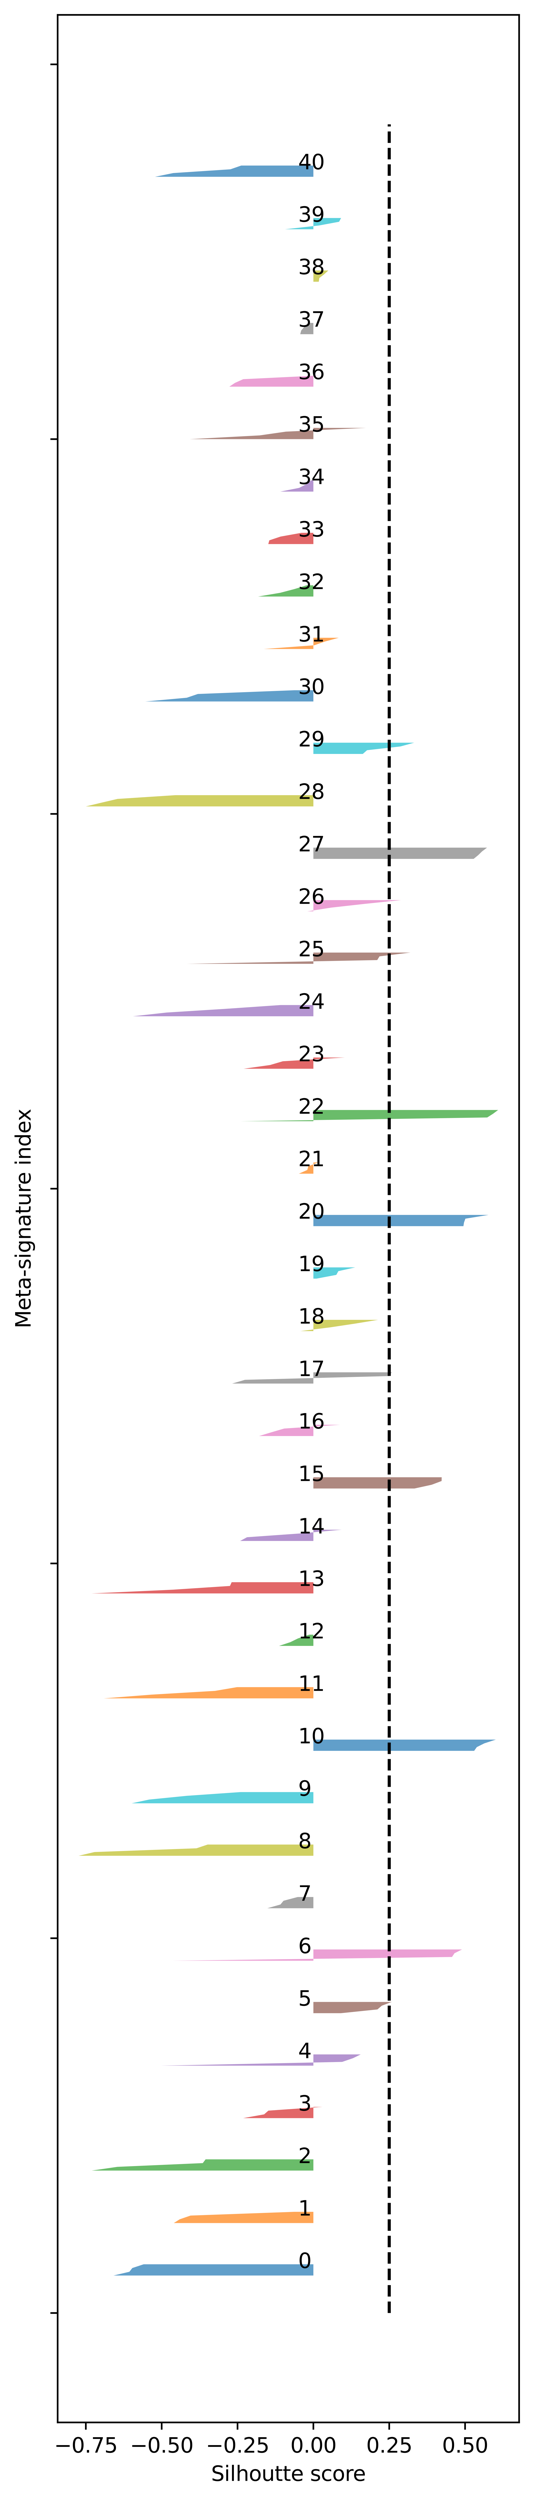 <?xml version="1.0" encoding="utf-8" standalone="no"?>
<!DOCTYPE svg PUBLIC "-//W3C//DTD SVG 1.1//EN"
  "http://www.w3.org/Graphics/SVG/1.1/DTD/svg11.dtd">
<svg xmlns:xlink="http://www.w3.org/1999/xlink" width="258.278pt" height="1208.996pt" viewBox="0 0 258.278 1208.996" xmlns="http://www.w3.org/2000/svg" version="1.1">
 <defs>
  <style type="text/css">*{stroke-linejoin: round; stroke-linecap: butt}</style>
 </defs>
 <g id="figure_1">
  <g id="patch_1">
   <path d="M 0 1208.996 
L 258.278 1208.996 
L 258.278 0 
L 0 0 
z
" style="fill: #ffffff"/>
  </g>
  <g id="axes_1">
   <g id="patch_2">
    <path d="M 27.878 1171.44 
L 251.078 1171.44 
L 251.078 7.2 
L 27.878 7.2 
z
" style="fill: #ffffff"/>
   </g>
   <g id="PolyCollection_1">
    <path d="M 54.876 1100.397 
L 151.572 1100.397 
L 151.572 1098.584 
L 151.572 1096.772 
L 151.572 1094.96 
L 69.475 1094.96 
L 69.475 1094.96 
L 63.987 1096.772 
L 62.578 1098.584 
L 54.876 1100.397 
z
" clip-path="url(#pa8396a91ee)" style="fill: #1f77b4; fill-opacity: 0.7"/>
   </g>
   <g id="PolyCollection_2">
    <path d="M 84.056 1075.024 
L 151.572 1075.024 
L 151.572 1073.212 
L 151.572 1071.399 
L 151.572 1069.587 
L 142.357 1069.587 
L 142.357 1069.587 
L 92.17 1071.399 
L 86.894 1073.212 
L 84.056 1075.024 
z
" clip-path="url(#pa8396a91ee)" style="fill: #ff7f0e; fill-opacity: 0.7"/>
   </g>
   <g id="PolyCollection_3">
    <path d="M 44.303 1049.652 
L 151.572 1049.652 
L 151.572 1047.839 
L 151.572 1046.027 
L 151.572 1044.215 
L 99.434 1044.215 
L 99.434 1044.215 
L 98.08 1046.027 
L 56.757 1047.839 
L 44.303 1049.652 
z
" clip-path="url(#pa8396a91ee)" style="fill: #2ca02c; fill-opacity: 0.7"/>
   </g>
   <g id="PolyCollection_4">
    <path d="M 117.599 1024.279 
L 151.572 1024.279 
L 151.572 1022.467 
L 151.572 1020.654 
L 151.572 1018.842 
L 155.883 1018.842 
L 155.883 1018.842 
L 129.809 1020.654 
L 127.738 1022.467 
L 117.599 1024.279 
z
" clip-path="url(#pa8396a91ee)" style="fill: #d62728; fill-opacity: 0.7"/>
   </g>
   <g id="PolyCollection_5">
    <path d="M 77.975 998.906 
L 151.572 998.906 
L 151.572 997.094 
L 151.572 995.282 
L 151.572 993.469 
L 174.452 993.469 
L 174.452 993.469 
L 170.758 995.282 
L 165.488 997.094 
L 77.975 998.906 
z
" clip-path="url(#pa8396a91ee)" style="fill: #9467bd; fill-opacity: 0.7"/>
   </g>
   <g id="PolyCollection_6">
    <path d="M 164.89 973.534 
L 151.572 973.534 
L 151.572 971.721 
L 151.572 969.909 
L 151.572 968.097 
L 189.475 968.097 
L 189.475 968.097 
L 184.67 969.909 
L 182.551 971.721 
L 164.89 973.534 
z
" clip-path="url(#pa8396a91ee)" style="fill: #8c564b; fill-opacity: 0.7"/>
   </g>
   <g id="PolyCollection_7">
    <path d="M 83.471 948.161 
L 151.572 948.161 
L 151.572 946.349 
L 151.572 944.536 
L 151.572 942.724 
L 223.457 942.724 
L 223.457 942.724 
L 219.831 944.536 
L 218.618 946.349 
L 83.471 948.161 
z
" clip-path="url(#pa8396a91ee)" style="fill: #e377c2; fill-opacity: 0.7"/>
   </g>
   <g id="PolyCollection_8">
    <path d="M 129.267 922.788 
L 151.572 922.788 
L 151.572 920.976 
L 151.572 919.164 
L 151.572 917.352 
L 143.98 917.352 
L 143.98 917.352 
L 137.135 919.164 
L 135.641 920.976 
L 129.267 922.788 
z
" clip-path="url(#pa8396a91ee)" style="fill: #7f7f7f; fill-opacity: 0.7"/>
   </g>
   <g id="PolyCollection_9">
    <path d="M 38.024 897.416 
L 151.572 897.416 
L 151.572 895.604 
L 151.572 893.791 
L 151.572 891.979 
L 100.429 891.979 
L 100.429 891.979 
L 95.056 893.791 
L 45.71 895.604 
L 38.024 897.416 
z
" clip-path="url(#pa8396a91ee)" style="fill: #bcbd22; fill-opacity: 0.7"/>
   </g>
   <g id="PolyCollection_10">
    <path d="M 63.66 872.043 
L 151.572 872.043 
L 151.572 870.231 
L 151.572 868.419 
L 151.572 866.606 
L 116.354 866.606 
L 116.354 866.606 
L 90.3 868.419 
L 72.117 870.231 
L 63.66 872.043 
z
" clip-path="url(#pa8396a91ee)" style="fill: #17becf; fill-opacity: 0.7"/>
   </g>
   <g id="PolyCollection_11">
    <path d="M 229.331 846.671 
L 151.572 846.671 
L 151.572 844.858 
L 151.572 843.046 
L 151.572 841.234 
L 239.814 841.234 
L 239.814 841.234 
L 234.253 843.046 
L 230.618 844.858 
L 229.331 846.671 
z
" clip-path="url(#pa8396a91ee)" style="fill: #1f77b4; fill-opacity: 0.7"/>
   </g>
   <g id="PolyCollection_12">
    <path d="M 50.124 821.298 
L 151.572 821.298 
L 151.572 819.486 
L 151.572 817.673 
L 151.572 815.861 
L 114.638 815.861 
L 114.638 815.861 
L 104 817.673 
L 73.33 819.486 
L 50.124 821.298 
z
" clip-path="url(#pa8396a91ee)" style="fill: #ff7f0e; fill-opacity: 0.7"/>
   </g>
   <g id="PolyCollection_13">
    <path d="M 134.95 795.925 
L 151.572 795.925 
L 151.572 794.113 
L 151.572 792.301 
L 151.572 790.488 
L 149.554 790.488 
L 149.554 790.488 
L 144.139 792.301 
L 140.417 794.113 
L 134.95 795.925 
z
" clip-path="url(#pa8396a91ee)" style="fill: #2ca02c; fill-opacity: 0.7"/>
   </g>
   <g id="PolyCollection_14">
    <path d="M 44.159 770.553 
L 151.572 770.553 
L 151.572 768.741 
L 151.572 766.928 
L 151.572 765.116 
L 112.04 765.116 
L 112.04 765.116 
L 111.225 766.928 
L 83.549 768.741 
L 44.159 770.553 
z
" clip-path="url(#pa8396a91ee)" style="fill: #d62728; fill-opacity: 0.7"/>
   </g>
   <g id="PolyCollection_15">
    <path d="M 116.141 745.18 
L 151.572 745.18 
L 151.572 743.368 
L 151.572 741.556 
L 151.572 739.743 
L 165.286 739.743 
L 165.286 739.743 
L 145.01 741.556 
L 119.477 743.368 
L 116.141 745.18 
z
" clip-path="url(#pa8396a91ee)" style="fill: #9467bd; fill-opacity: 0.7"/>
   </g>
   <g id="PolyCollection_16">
    <path d="M 200.461 719.808 
L 151.572 719.808 
L 151.572 717.995 
L 151.572 716.183 
L 151.572 714.371 
L 213.626 714.371 
L 213.626 714.371 
L 213.591 716.183 
L 208.768 717.995 
L 200.461 719.808 
z
" clip-path="url(#pa8396a91ee)" style="fill: #8c564b; fill-opacity: 0.7"/>
   </g>
   <g id="PolyCollection_17">
    <path d="M 125.3 694.435 
L 151.572 694.435 
L 151.572 692.623 
L 151.572 690.81 
L 151.572 688.998 
L 164.458 688.998 
L 164.458 688.998 
L 137.436 690.81 
L 131.247 692.623 
L 125.3 694.435 
z
" clip-path="url(#pa8396a91ee)" style="fill: #e377c2; fill-opacity: 0.7"/>
   </g>
   <g id="PolyCollection_18">
    <path d="M 112.282 669.062 
L 151.572 669.062 
L 151.572 667.25 
L 151.572 665.438 
L 151.572 663.625 
L 189.475 663.625 
L 189.475 663.625 
L 188.105 665.438 
L 118.473 667.25 
L 112.282 669.062 
z
" clip-path="url(#pa8396a91ee)" style="fill: #7f7f7f; fill-opacity: 0.7"/>
   </g>
   <g id="PolyCollection_19">
    <path d="M 145.252 643.69 
L 151.572 643.69 
L 151.572 641.878 
L 151.572 640.065 
L 151.572 638.253 
L 182.829 638.253 
L 182.829 638.253 
L 171.777 640.065 
L 159.711 641.878 
L 145.252 643.69 
z
" clip-path="url(#pa8396a91ee)" style="fill: #bcbd22; fill-opacity: 0.7"/>
   </g>
   <g id="PolyCollection_20">
    <path d="M 153.046 618.317 
L 151.572 618.317 
L 151.572 616.505 
L 151.572 614.693 
L 151.572 612.88 
L 171.829 612.88 
L 171.829 612.88 
L 163.653 614.693 
L 162.666 616.505 
L 153.046 618.317 
z
" clip-path="url(#pa8396a91ee)" style="fill: #17becf; fill-opacity: 0.7"/>
   </g>
   <g id="PolyCollection_21">
    <path d="M 224.135 592.945 
L 151.572 592.945 
L 151.572 591.132 
L 151.572 589.32 
L 151.572 587.508 
L 236.287 587.508 
L 236.287 587.508 
L 225.105 589.32 
L 224.437 591.132 
L 224.135 592.945 
z
" clip-path="url(#pa8396a91ee)" style="fill: #1f77b4; fill-opacity: 0.7"/>
   </g>
   <g id="PolyCollection_22">
    <path d="M 144.552 567.572 
L 151.572 567.572 
L 151.572 565.76 
L 151.572 563.947 
L 151.572 562.135 
L 154.006 562.135 
L 154.006 562.135 
L 149.118 563.947 
L 148.638 565.76 
L 144.552 567.572 
z
" clip-path="url(#pa8396a91ee)" style="fill: #ff7f0e; fill-opacity: 0.7"/>
   </g>
   <g id="PolyCollection_23">
    <path d="M 116.225 542.199 
L 151.572 542.199 
L 151.572 540.387 
L 151.572 538.575 
L 151.572 536.762 
L 240.933 536.762 
L 240.933 536.762 
L 238.501 538.575 
L 235.652 540.387 
L 116.225 542.199 
z
" clip-path="url(#pa8396a91ee)" style="fill: #2ca02c; fill-opacity: 0.7"/>
   </g>
   <g id="PolyCollection_24">
    <path d="M 117.802 516.827 
L 151.572 516.827 
L 151.572 515.015 
L 151.572 513.202 
L 151.572 511.39 
L 166.701 511.39 
L 166.701 511.39 
L 136.794 513.202 
L 130.645 515.015 
L 117.802 516.827 
z
" clip-path="url(#pa8396a91ee)" style="fill: #d62728; fill-opacity: 0.7"/>
   </g>
   <g id="PolyCollection_25">
    <path d="M 64.211 491.454 
L 151.572 491.454 
L 151.572 489.642 
L 151.572 487.83 
L 151.572 486.017 
L 135.662 486.017 
L 135.662 486.017 
L 109.365 487.83 
L 80.573 489.642 
L 64.211 491.454 
z
" clip-path="url(#pa8396a91ee)" style="fill: #9467bd; fill-opacity: 0.7"/>
   </g>
   <g id="PolyCollection_26">
    <path d="M 90.47 466.082 
L 151.572 466.082 
L 151.572 464.269 
L 151.572 462.457 
L 151.572 460.645 
L 198.521 460.645 
L 198.521 460.645 
L 183.568 462.457 
L 182.455 464.269 
L 90.47 466.082 
z
" clip-path="url(#pa8396a91ee)" style="fill: #8c564b; fill-opacity: 0.7"/>
   </g>
   <g id="PolyCollection_27">
    <path d="M 148.651 440.709 
L 151.572 440.709 
L 151.572 438.897 
L 151.572 437.084 
L 151.572 435.272 
L 194.038 435.272 
L 194.038 435.272 
L 176.512 437.084 
L 160.246 438.897 
L 148.651 440.709 
z
" clip-path="url(#pa8396a91ee)" style="fill: #e377c2; fill-opacity: 0.7"/>
   </g>
   <g id="PolyCollection_28">
    <path d="M 229.075 415.336 
L 151.572 415.336 
L 151.572 413.524 
L 151.572 411.712 
L 151.572 409.899 
L 235.556 409.899 
L 235.556 409.899 
L 233.168 411.712 
L 231.298 413.524 
L 229.075 415.336 
z
" clip-path="url(#pa8396a91ee)" style="fill: #7f7f7f; fill-opacity: 0.7"/>
   </g>
   <g id="PolyCollection_29">
    <path d="M 41.499 389.964 
L 151.572 389.964 
L 151.572 388.152 
L 151.572 386.339 
L 151.572 384.527 
L 84.782 384.527 
L 84.782 384.527 
L 56.828 386.339 
L 49.078 388.152 
L 41.499 389.964 
z
" clip-path="url(#pa8396a91ee)" style="fill: #bcbd22; fill-opacity: 0.7"/>
   </g>
   <g id="PolyCollection_30">
    <path d="M 175.471 364.591 
L 151.572 364.591 
L 151.572 362.779 
L 151.572 360.967 
L 151.572 359.154 
L 200.312 359.154 
L 200.312 359.154 
L 193.688 360.967 
L 177.538 362.779 
L 175.471 364.591 
z
" clip-path="url(#pa8396a91ee)" style="fill: #17becf; fill-opacity: 0.7"/>
   </g>
   <g id="PolyCollection_31">
    <path d="M 70.282 339.219 
L 151.572 339.219 
L 151.572 337.406 
L 151.572 335.594 
L 151.572 333.782 
L 142.386 333.782 
L 142.386 333.782 
L 95.673 335.594 
L 90.357 337.406 
L 70.282 339.219 
z
" clip-path="url(#pa8396a91ee)" style="fill: #1f77b4; fill-opacity: 0.7"/>
   </g>
   <g id="PolyCollection_32">
    <path d="M 127.523 313.846 
L 151.572 313.846 
L 151.572 312.034 
L 151.572 310.221 
L 151.572 308.409 
L 163.855 308.409 
L 163.855 308.409 
L 157.157 310.221 
L 152.021 312.034 
L 127.523 313.846 
z
" clip-path="url(#pa8396a91ee)" style="fill: #ff7f0e; fill-opacity: 0.7"/>
   </g>
   <g id="PolyCollection_33">
    <path d="M 124.794 288.473 
L 151.572 288.473 
L 151.572 286.661 
L 151.572 284.849 
L 151.572 283.036 
L 148.281 283.036 
L 148.281 283.036 
L 142.435 284.849 
L 135.528 286.661 
L 124.794 288.473 
z
" clip-path="url(#pa8396a91ee)" style="fill: #2ca02c; fill-opacity: 0.7"/>
   </g>
   <g id="PolyCollection_34">
    <path d="M 129.757 263.101 
L 151.572 263.101 
L 151.572 261.288 
L 151.572 259.476 
L 151.572 257.664 
L 145.762 257.664 
L 145.762 257.664 
L 135.699 259.476 
L 130.256 261.288 
L 129.757 263.101 
z
" clip-path="url(#pa8396a91ee)" style="fill: #d62728; fill-opacity: 0.7"/>
   </g>
   <g id="PolyCollection_35">
    <path d="M 135.544 237.728 
L 151.572 237.728 
L 151.572 235.916 
L 151.572 234.104 
L 151.572 232.291 
L 150.447 232.291 
L 150.447 232.291 
L 148.231 234.104 
L 144.73 235.916 
L 135.544 237.728 
z
" clip-path="url(#pa8396a91ee)" style="fill: #9467bd; fill-opacity: 0.7"/>
   </g>
   <g id="PolyCollection_36">
    <path d="M 91.824 212.356 
L 151.572 212.356 
L 151.572 210.543 
L 151.572 208.731 
L 151.572 206.919 
L 176.994 206.919 
L 176.994 206.919 
L 138.271 208.731 
L 125.633 210.543 
L 91.824 212.356 
z
" clip-path="url(#pa8396a91ee)" style="fill: #8c564b; fill-opacity: 0.7"/>
   </g>
   <g id="PolyCollection_37">
    <path d="M 110.916 186.983 
L 151.572 186.983 
L 151.572 185.171 
L 151.572 183.358 
L 151.572 181.546 
L 154.877 181.546 
L 154.877 181.546 
L 117.646 183.358 
L 113.614 185.171 
L 110.916 186.983 
z
" clip-path="url(#pa8396a91ee)" style="fill: #e377c2; fill-opacity: 0.7"/>
   </g>
   <g id="PolyCollection_38">
    <path d="M 145.206 161.61 
L 151.572 161.61 
L 151.572 159.798 
L 151.572 157.986 
L 151.572 156.173 
L 149.931 156.173 
L 149.931 156.173 
L 147.247 157.986 
L 145.691 159.798 
L 145.206 161.61 
z
" clip-path="url(#pa8396a91ee)" style="fill: #7f7f7f; fill-opacity: 0.7"/>
   </g>
   <g id="PolyCollection_39">
    <path d="M 154.174 136.238 
L 151.572 136.238 
L 151.572 134.425 
L 151.572 132.613 
L 151.572 130.801 
L 158.823 130.801 
L 158.823 130.801 
L 156.822 132.613 
L 154.458 134.425 
L 154.174 136.238 
z
" clip-path="url(#pa8396a91ee)" style="fill: #bcbd22; fill-opacity: 0.7"/>
   </g>
   <g id="PolyCollection_40">
    <path d="M 137.834 110.865 
L 151.572 110.865 
L 151.572 109.053 
L 151.572 107.241 
L 151.572 105.428 
L 164.97 105.428 
L 164.97 105.428 
L 164.006 107.241 
L 154.205 109.053 
L 137.834 110.865 
z
" clip-path="url(#pa8396a91ee)" style="fill: #17becf; fill-opacity: 0.7"/>
   </g>
   <g id="PolyCollection_41">
    <path d="M 74.952 85.493 
L 151.572 85.493 
L 151.572 83.68 
L 151.572 81.868 
L 151.572 80.056 
L 116.672 80.056 
L 116.672 80.056 
L 111.456 81.868 
L 83.815 83.68 
L 74.952 85.493 
z
" clip-path="url(#pa8396a91ee)" style="fill: #1f77b4; fill-opacity: 0.7"/>
   </g>
   <g id="matplotlib.axis_1">
    <g id="xtick_1">
     <g id="line2d_1">
      <defs>
       <path id="m5b804175d2" d="M 0 0 
L 0 3.5 
" style="stroke: #000000; stroke-width: 0.8"/>
      </defs>
      <g>
       <use xlink:href="#m5b804175d2" x="41.513" y="1171.44" style="stroke: #000000; stroke-width: 0.8"/>
      </g>
     </g>
     <g id="text_1">
      <!-- −0.75 -->
      <g transform="translate(26.191 1186.038) scale(0.1 -0.1)">
       <defs>
        <path id="DejaVuSans-2212" d="M 678 2272 
L 4684 2272 
L 4684 1741 
L 678 1741 
L 678 2272 
z
" transform="scale(0.016)"/>
        <path id="DejaVuSans-30" d="M 2034 4250 
Q 1547 4250 1301 3770 
Q 1056 3291 1056 2328 
Q 1056 1369 1301 889 
Q 1547 409 2034 409 
Q 2525 409 2770 889 
Q 3016 1369 3016 2328 
Q 3016 3291 2770 3770 
Q 2525 4250 2034 4250 
z
M 2034 4750 
Q 2819 4750 3233 4129 
Q 3647 3509 3647 2328 
Q 3647 1150 3233 529 
Q 2819 -91 2034 -91 
Q 1250 -91 836 529 
Q 422 1150 422 2328 
Q 422 3509 836 4129 
Q 1250 4750 2034 4750 
z
" transform="scale(0.016)"/>
        <path id="DejaVuSans-2e" d="M 684 794 
L 1344 794 
L 1344 0 
L 684 0 
L 684 794 
z
" transform="scale(0.016)"/>
        <path id="DejaVuSans-37" d="M 525 4666 
L 3525 4666 
L 3525 4397 
L 1831 0 
L 1172 0 
L 2766 4134 
L 525 4134 
L 525 4666 
z
" transform="scale(0.016)"/>
        <path id="DejaVuSans-35" d="M 691 4666 
L 3169 4666 
L 3169 4134 
L 1269 4134 
L 1269 2991 
Q 1406 3038 1543 3061 
Q 1681 3084 1819 3084 
Q 2600 3084 3056 2656 
Q 3513 2228 3513 1497 
Q 3513 744 3044 326 
Q 2575 -91 1722 -91 
Q 1428 -91 1123 -41 
Q 819 9 494 109 
L 494 744 
Q 775 591 1075 516 
Q 1375 441 1709 441 
Q 2250 441 2565 725 
Q 2881 1009 2881 1497 
Q 2881 1984 2565 2268 
Q 2250 2553 1709 2553 
Q 1456 2553 1204 2497 
Q 953 2441 691 2322 
L 691 4666 
z
" transform="scale(0.016)"/>
       </defs>
       <use xlink:href="#DejaVuSans-2212"/>
       <use xlink:href="#DejaVuSans-30" x="83.789"/>
       <use xlink:href="#DejaVuSans-2e" x="147.412"/>
       <use xlink:href="#DejaVuSans-37" x="179.199"/>
       <use xlink:href="#DejaVuSans-35" x="242.822"/>
      </g>
     </g>
    </g>
    <g id="xtick_2">
     <g id="line2d_2">
      <g>
       <use xlink:href="#m5b804175d2" x="78.199" y="1171.44" style="stroke: #000000; stroke-width: 0.8"/>
      </g>
     </g>
     <g id="text_2">
      <!-- −0.50 -->
      <g transform="translate(62.877 1186.038) scale(0.1 -0.1)">
       <use xlink:href="#DejaVuSans-2212"/>
       <use xlink:href="#DejaVuSans-30" x="83.789"/>
       <use xlink:href="#DejaVuSans-2e" x="147.412"/>
       <use xlink:href="#DejaVuSans-35" x="179.199"/>
       <use xlink:href="#DejaVuSans-30" x="242.822"/>
      </g>
     </g>
    </g>
    <g id="xtick_3">
     <g id="line2d_3">
      <g>
       <use xlink:href="#m5b804175d2" x="114.885" y="1171.44" style="stroke: #000000; stroke-width: 0.8"/>
      </g>
     </g>
     <g id="text_3">
      <!-- −0.25 -->
      <g transform="translate(99.563 1186.038) scale(0.1 -0.1)">
       <defs>
        <path id="DejaVuSans-32" d="M 1228 531 
L 3431 531 
L 3431 0 
L 469 0 
L 469 531 
Q 828 903 1448 1529 
Q 2069 2156 2228 2338 
Q 2531 2678 2651 2914 
Q 2772 3150 2772 3378 
Q 2772 3750 2511 3984 
Q 2250 4219 1831 4219 
Q 1534 4219 1204 4116 
Q 875 4013 500 3803 
L 500 4441 
Q 881 4594 1212 4672 
Q 1544 4750 1819 4750 
Q 2544 4750 2975 4387 
Q 3406 4025 3406 3419 
Q 3406 3131 3298 2873 
Q 3191 2616 2906 2266 
Q 2828 2175 2409 1742 
Q 1991 1309 1228 531 
z
" transform="scale(0.016)"/>
       </defs>
       <use xlink:href="#DejaVuSans-2212"/>
       <use xlink:href="#DejaVuSans-30" x="83.789"/>
       <use xlink:href="#DejaVuSans-2e" x="147.412"/>
       <use xlink:href="#DejaVuSans-32" x="179.199"/>
       <use xlink:href="#DejaVuSans-35" x="242.822"/>
      </g>
     </g>
    </g>
    <g id="xtick_4">
     <g id="line2d_4">
      <g>
       <use xlink:href="#m5b804175d2" x="151.572" y="1171.44" style="stroke: #000000; stroke-width: 0.8"/>
      </g>
     </g>
     <g id="text_4">
      <!-- 0.00 -->
      <g transform="translate(140.439 1186.038) scale(0.1 -0.1)">
       <use xlink:href="#DejaVuSans-30"/>
       <use xlink:href="#DejaVuSans-2e" x="63.623"/>
       <use xlink:href="#DejaVuSans-30" x="95.41"/>
       <use xlink:href="#DejaVuSans-30" x="159.033"/>
      </g>
     </g>
    </g>
    <g id="xtick_5">
     <g id="line2d_5">
      <g>
       <use xlink:href="#m5b804175d2" x="188.258" y="1171.44" style="stroke: #000000; stroke-width: 0.8"/>
      </g>
     </g>
     <g id="text_5">
      <!-- 0.25 -->
      <g transform="translate(177.125 1186.038) scale(0.1 -0.1)">
       <use xlink:href="#DejaVuSans-30"/>
       <use xlink:href="#DejaVuSans-2e" x="63.623"/>
       <use xlink:href="#DejaVuSans-32" x="95.41"/>
       <use xlink:href="#DejaVuSans-35" x="159.033"/>
      </g>
     </g>
    </g>
    <g id="xtick_6">
     <g id="line2d_6">
      <g>
       <use xlink:href="#m5b804175d2" x="224.944" y="1171.44" style="stroke: #000000; stroke-width: 0.8"/>
      </g>
     </g>
     <g id="text_6">
      <!-- 0.50 -->
      <g transform="translate(213.811 1186.038) scale(0.1 -0.1)">
       <use xlink:href="#DejaVuSans-30"/>
       <use xlink:href="#DejaVuSans-2e" x="63.623"/>
       <use xlink:href="#DejaVuSans-35" x="95.41"/>
       <use xlink:href="#DejaVuSans-30" x="159.033"/>
      </g>
     </g>
    </g>
    <g id="text_7">
     <!-- Silhoutte score -->
     <g transform="translate(102.11 1199.717) scale(0.1 -0.1)">
      <defs>
       <path id="DejaVuSans-53" d="M 3425 4513 
L 3425 3897 
Q 3066 4069 2747 4153 
Q 2428 4238 2131 4238 
Q 1616 4238 1336 4038 
Q 1056 3838 1056 3469 
Q 1056 3159 1242 3001 
Q 1428 2844 1947 2747 
L 2328 2669 
Q 3034 2534 3370 2195 
Q 3706 1856 3706 1288 
Q 3706 609 3251 259 
Q 2797 -91 1919 -91 
Q 1588 -91 1214 -16 
Q 841 59 441 206 
L 441 856 
Q 825 641 1194 531 
Q 1563 422 1919 422 
Q 2459 422 2753 634 
Q 3047 847 3047 1241 
Q 3047 1584 2836 1778 
Q 2625 1972 2144 2069 
L 1759 2144 
Q 1053 2284 737 2584 
Q 422 2884 422 3419 
Q 422 4038 858 4394 
Q 1294 4750 2059 4750 
Q 2388 4750 2728 4690 
Q 3069 4631 3425 4513 
z
" transform="scale(0.016)"/>
       <path id="DejaVuSans-69" d="M 603 3500 
L 1178 3500 
L 1178 0 
L 603 0 
L 603 3500 
z
M 603 4863 
L 1178 4863 
L 1178 4134 
L 603 4134 
L 603 4863 
z
" transform="scale(0.016)"/>
       <path id="DejaVuSans-6c" d="M 603 4863 
L 1178 4863 
L 1178 0 
L 603 0 
L 603 4863 
z
" transform="scale(0.016)"/>
       <path id="DejaVuSans-68" d="M 3513 2113 
L 3513 0 
L 2938 0 
L 2938 2094 
Q 2938 2591 2744 2837 
Q 2550 3084 2163 3084 
Q 1697 3084 1428 2787 
Q 1159 2491 1159 1978 
L 1159 0 
L 581 0 
L 581 4863 
L 1159 4863 
L 1159 2956 
Q 1366 3272 1645 3428 
Q 1925 3584 2291 3584 
Q 2894 3584 3203 3211 
Q 3513 2838 3513 2113 
z
" transform="scale(0.016)"/>
       <path id="DejaVuSans-6f" d="M 1959 3097 
Q 1497 3097 1228 2736 
Q 959 2375 959 1747 
Q 959 1119 1226 758 
Q 1494 397 1959 397 
Q 2419 397 2687 759 
Q 2956 1122 2956 1747 
Q 2956 2369 2687 2733 
Q 2419 3097 1959 3097 
z
M 1959 3584 
Q 2709 3584 3137 3096 
Q 3566 2609 3566 1747 
Q 3566 888 3137 398 
Q 2709 -91 1959 -91 
Q 1206 -91 779 398 
Q 353 888 353 1747 
Q 353 2609 779 3096 
Q 1206 3584 1959 3584 
z
" transform="scale(0.016)"/>
       <path id="DejaVuSans-75" d="M 544 1381 
L 544 3500 
L 1119 3500 
L 1119 1403 
Q 1119 906 1312 657 
Q 1506 409 1894 409 
Q 2359 409 2629 706 
Q 2900 1003 2900 1516 
L 2900 3500 
L 3475 3500 
L 3475 0 
L 2900 0 
L 2900 538 
Q 2691 219 2414 64 
Q 2138 -91 1772 -91 
Q 1169 -91 856 284 
Q 544 659 544 1381 
z
M 1991 3584 
L 1991 3584 
z
" transform="scale(0.016)"/>
       <path id="DejaVuSans-74" d="M 1172 4494 
L 1172 3500 
L 2356 3500 
L 2356 3053 
L 1172 3053 
L 1172 1153 
Q 1172 725 1289 603 
Q 1406 481 1766 481 
L 2356 481 
L 2356 0 
L 1766 0 
Q 1100 0 847 248 
Q 594 497 594 1153 
L 594 3053 
L 172 3053 
L 172 3500 
L 594 3500 
L 594 4494 
L 1172 4494 
z
" transform="scale(0.016)"/>
       <path id="DejaVuSans-65" d="M 3597 1894 
L 3597 1613 
L 953 1613 
Q 991 1019 1311 708 
Q 1631 397 2203 397 
Q 2534 397 2845 478 
Q 3156 559 3463 722 
L 3463 178 
Q 3153 47 2828 -22 
Q 2503 -91 2169 -91 
Q 1331 -91 842 396 
Q 353 884 353 1716 
Q 353 2575 817 3079 
Q 1281 3584 2069 3584 
Q 2775 3584 3186 3129 
Q 3597 2675 3597 1894 
z
M 3022 2063 
Q 3016 2534 2758 2815 
Q 2500 3097 2075 3097 
Q 1594 3097 1305 2825 
Q 1016 2553 972 2059 
L 3022 2063 
z
" transform="scale(0.016)"/>
       <path id="DejaVuSans-20" transform="scale(0.016)"/>
       <path id="DejaVuSans-73" d="M 2834 3397 
L 2834 2853 
Q 2591 2978 2328 3040 
Q 2066 3103 1784 3103 
Q 1356 3103 1142 2972 
Q 928 2841 928 2578 
Q 928 2378 1081 2264 
Q 1234 2150 1697 2047 
L 1894 2003 
Q 2506 1872 2764 1633 
Q 3022 1394 3022 966 
Q 3022 478 2636 193 
Q 2250 -91 1575 -91 
Q 1294 -91 989 -36 
Q 684 19 347 128 
L 347 722 
Q 666 556 975 473 
Q 1284 391 1588 391 
Q 1994 391 2212 530 
Q 2431 669 2431 922 
Q 2431 1156 2273 1281 
Q 2116 1406 1581 1522 
L 1381 1569 
Q 847 1681 609 1914 
Q 372 2147 372 2553 
Q 372 3047 722 3315 
Q 1072 3584 1716 3584 
Q 2034 3584 2315 3537 
Q 2597 3491 2834 3397 
z
" transform="scale(0.016)"/>
       <path id="DejaVuSans-63" d="M 3122 3366 
L 3122 2828 
Q 2878 2963 2633 3030 
Q 2388 3097 2138 3097 
Q 1578 3097 1268 2742 
Q 959 2388 959 1747 
Q 959 1106 1268 751 
Q 1578 397 2138 397 
Q 2388 397 2633 464 
Q 2878 531 3122 666 
L 3122 134 
Q 2881 22 2623 -34 
Q 2366 -91 2075 -91 
Q 1284 -91 818 406 
Q 353 903 353 1747 
Q 353 2603 823 3093 
Q 1294 3584 2113 3584 
Q 2378 3584 2631 3529 
Q 2884 3475 3122 3366 
z
" transform="scale(0.016)"/>
       <path id="DejaVuSans-72" d="M 2631 2963 
Q 2534 3019 2420 3045 
Q 2306 3072 2169 3072 
Q 1681 3072 1420 2755 
Q 1159 2438 1159 1844 
L 1159 0 
L 581 0 
L 581 3500 
L 1159 3500 
L 1159 2956 
Q 1341 3275 1631 3429 
Q 1922 3584 2338 3584 
Q 2397 3584 2469 3576 
Q 2541 3569 2628 3553 
L 2631 2963 
z
" transform="scale(0.016)"/>
      </defs>
      <use xlink:href="#DejaVuSans-53"/>
      <use xlink:href="#DejaVuSans-69" x="63.477"/>
      <use xlink:href="#DejaVuSans-6c" x="91.26"/>
      <use xlink:href="#DejaVuSans-68" x="119.043"/>
      <use xlink:href="#DejaVuSans-6f" x="182.422"/>
      <use xlink:href="#DejaVuSans-75" x="243.604"/>
      <use xlink:href="#DejaVuSans-74" x="306.982"/>
      <use xlink:href="#DejaVuSans-74" x="346.191"/>
      <use xlink:href="#DejaVuSans-65" x="385.4"/>
      <use xlink:href="#DejaVuSans-20" x="446.924"/>
      <use xlink:href="#DejaVuSans-73" x="478.711"/>
      <use xlink:href="#DejaVuSans-63" x="530.811"/>
      <use xlink:href="#DejaVuSans-6f" x="585.791"/>
      <use xlink:href="#DejaVuSans-72" x="646.973"/>
      <use xlink:href="#DejaVuSans-65" x="685.836"/>
     </g>
    </g>
   </g>
   <g id="matplotlib.axis_2">
    <g id="ytick_1">
     <g id="line2d_7">
      <defs>
       <path id="m8df713171a" d="M 0 0 
L -3.5 0 
" style="stroke: #000000; stroke-width: 0.8"/>
      </defs>
      <g>
       <use xlink:href="#m8df713171a" x="27.878" y="1118.52" style="stroke: #000000; stroke-width: 0.8"/>
      </g>
     </g>
    </g>
    <g id="ytick_2">
     <g id="line2d_8">
      <g>
       <use xlink:href="#m8df713171a" x="27.878" y="937.287" style="stroke: #000000; stroke-width: 0.8"/>
      </g>
     </g>
    </g>
    <g id="ytick_3">
     <g id="line2d_9">
      <g>
       <use xlink:href="#m8df713171a" x="27.878" y="756.054" style="stroke: #000000; stroke-width: 0.8"/>
      </g>
     </g>
    </g>
    <g id="ytick_4">
     <g id="line2d_10">
      <g>
       <use xlink:href="#m8df713171a" x="27.878" y="574.821" style="stroke: #000000; stroke-width: 0.8"/>
      </g>
     </g>
    </g>
    <g id="ytick_5">
     <g id="line2d_11">
      <g>
       <use xlink:href="#m8df713171a" x="27.878" y="393.588" style="stroke: #000000; stroke-width: 0.8"/>
      </g>
     </g>
    </g>
    <g id="ytick_6">
     <g id="line2d_12">
      <g>
       <use xlink:href="#m8df713171a" x="27.878" y="212.356" style="stroke: #000000; stroke-width: 0.8"/>
      </g>
     </g>
    </g>
    <g id="ytick_7">
     <g id="line2d_13">
      <g>
       <use xlink:href="#m8df713171a" x="27.878" y="31.123" style="stroke: #000000; stroke-width: 0.8"/>
      </g>
     </g>
    </g>
    <g id="text_8">
     <!-- Meta-signature index -->
     <g transform="translate(14.798 642.357) rotate(-90) scale(0.1 -0.1)">
      <defs>
       <path id="DejaVuSans-4d" d="M 628 4666 
L 1569 4666 
L 2759 1491 
L 3956 4666 
L 4897 4666 
L 4897 0 
L 4281 0 
L 4281 4097 
L 3078 897 
L 2444 897 
L 1241 4097 
L 1241 0 
L 628 0 
L 628 4666 
z
" transform="scale(0.016)"/>
       <path id="DejaVuSans-61" d="M 2194 1759 
Q 1497 1759 1228 1600 
Q 959 1441 959 1056 
Q 959 750 1161 570 
Q 1363 391 1709 391 
Q 2188 391 2477 730 
Q 2766 1069 2766 1631 
L 2766 1759 
L 2194 1759 
z
M 3341 1997 
L 3341 0 
L 2766 0 
L 2766 531 
Q 2569 213 2275 61 
Q 1981 -91 1556 -91 
Q 1019 -91 701 211 
Q 384 513 384 1019 
Q 384 1609 779 1909 
Q 1175 2209 1959 2209 
L 2766 2209 
L 2766 2266 
Q 2766 2663 2505 2880 
Q 2244 3097 1772 3097 
Q 1472 3097 1187 3025 
Q 903 2953 641 2809 
L 641 3341 
Q 956 3463 1253 3523 
Q 1550 3584 1831 3584 
Q 2591 3584 2966 3190 
Q 3341 2797 3341 1997 
z
" transform="scale(0.016)"/>
       <path id="DejaVuSans-2d" d="M 313 2009 
L 1997 2009 
L 1997 1497 
L 313 1497 
L 313 2009 
z
" transform="scale(0.016)"/>
       <path id="DejaVuSans-67" d="M 2906 1791 
Q 2906 2416 2648 2759 
Q 2391 3103 1925 3103 
Q 1463 3103 1205 2759 
Q 947 2416 947 1791 
Q 947 1169 1205 825 
Q 1463 481 1925 481 
Q 2391 481 2648 825 
Q 2906 1169 2906 1791 
z
M 3481 434 
Q 3481 -459 3084 -895 
Q 2688 -1331 1869 -1331 
Q 1566 -1331 1297 -1286 
Q 1028 -1241 775 -1147 
L 775 -588 
Q 1028 -725 1275 -790 
Q 1522 -856 1778 -856 
Q 2344 -856 2625 -561 
Q 2906 -266 2906 331 
L 2906 616 
Q 2728 306 2450 153 
Q 2172 0 1784 0 
Q 1141 0 747 490 
Q 353 981 353 1791 
Q 353 2603 747 3093 
Q 1141 3584 1784 3584 
Q 2172 3584 2450 3431 
Q 2728 3278 2906 2969 
L 2906 3500 
L 3481 3500 
L 3481 434 
z
" transform="scale(0.016)"/>
       <path id="DejaVuSans-6e" d="M 3513 2113 
L 3513 0 
L 2938 0 
L 2938 2094 
Q 2938 2591 2744 2837 
Q 2550 3084 2163 3084 
Q 1697 3084 1428 2787 
Q 1159 2491 1159 1978 
L 1159 0 
L 581 0 
L 581 3500 
L 1159 3500 
L 1159 2956 
Q 1366 3272 1645 3428 
Q 1925 3584 2291 3584 
Q 2894 3584 3203 3211 
Q 3513 2838 3513 2113 
z
" transform="scale(0.016)"/>
       <path id="DejaVuSans-64" d="M 2906 2969 
L 2906 4863 
L 3481 4863 
L 3481 0 
L 2906 0 
L 2906 525 
Q 2725 213 2448 61 
Q 2172 -91 1784 -91 
Q 1150 -91 751 415 
Q 353 922 353 1747 
Q 353 2572 751 3078 
Q 1150 3584 1784 3584 
Q 2172 3584 2448 3432 
Q 2725 3281 2906 2969 
z
M 947 1747 
Q 947 1113 1208 752 
Q 1469 391 1925 391 
Q 2381 391 2643 752 
Q 2906 1113 2906 1747 
Q 2906 2381 2643 2742 
Q 2381 3103 1925 3103 
Q 1469 3103 1208 2742 
Q 947 2381 947 1747 
z
" transform="scale(0.016)"/>
       <path id="DejaVuSans-78" d="M 3513 3500 
L 2247 1797 
L 3578 0 
L 2900 0 
L 1881 1375 
L 863 0 
L 184 0 
L 1544 1831 
L 300 3500 
L 978 3500 
L 1906 2253 
L 2834 3500 
L 3513 3500 
z
" transform="scale(0.016)"/>
      </defs>
      <use xlink:href="#DejaVuSans-4d"/>
      <use xlink:href="#DejaVuSans-65" x="86.279"/>
      <use xlink:href="#DejaVuSans-74" x="147.803"/>
      <use xlink:href="#DejaVuSans-61" x="187.012"/>
      <use xlink:href="#DejaVuSans-2d" x="248.291"/>
      <use xlink:href="#DejaVuSans-73" x="284.375"/>
      <use xlink:href="#DejaVuSans-69" x="336.475"/>
      <use xlink:href="#DejaVuSans-67" x="364.258"/>
      <use xlink:href="#DejaVuSans-6e" x="427.734"/>
      <use xlink:href="#DejaVuSans-61" x="491.113"/>
      <use xlink:href="#DejaVuSans-74" x="552.393"/>
      <use xlink:href="#DejaVuSans-75" x="591.602"/>
      <use xlink:href="#DejaVuSans-72" x="654.98"/>
      <use xlink:href="#DejaVuSans-65" x="693.844"/>
      <use xlink:href="#DejaVuSans-20" x="755.367"/>
      <use xlink:href="#DejaVuSans-69" x="787.154"/>
      <use xlink:href="#DejaVuSans-6e" x="814.938"/>
      <use xlink:href="#DejaVuSans-64" x="878.316"/>
      <use xlink:href="#DejaVuSans-65" x="941.793"/>
      <use xlink:href="#DejaVuSans-78" x="1001.566"/>
     </g>
    </g>
   </g>
   <g id="line2d_14">
    <path d="M 188.258 1118.52 
L 188.258 60.12 
" clip-path="url(#pa8396a91ee)" style="fill: none; stroke-dasharray: 5.55,2.4; stroke-dashoffset: 0; stroke: #000000; stroke-width: 1.5"/>
   </g>
   <g id="patch_3">
    <path d="M 27.878 1171.44 
L 27.878 7.2 
" style="fill: none; stroke: #000000; stroke-width: 0.8; stroke-linejoin: miter; stroke-linecap: square"/>
   </g>
   <g id="patch_4">
    <path d="M 251.078 1171.44 
L 251.078 7.2 
" style="fill: none; stroke: #000000; stroke-width: 0.8; stroke-linejoin: miter; stroke-linecap: square"/>
   </g>
   <g id="patch_5">
    <path d="M 27.878 1171.44 
L 251.078 1171.44 
" style="fill: none; stroke: #000000; stroke-width: 0.8; stroke-linejoin: miter; stroke-linecap: square"/>
   </g>
   <g id="patch_6">
    <path d="M 27.878 7.2 
L 251.078 7.2 
" style="fill: none; stroke: #000000; stroke-width: 0.8; stroke-linejoin: miter; stroke-linecap: square"/>
   </g>
   <g id="text_9">
    <!-- 0 -->
    <g transform="translate(144.234 1096.772) scale(0.1 -0.1)">
     <use xlink:href="#DejaVuSans-30"/>
    </g>
   </g>
   <g id="text_10">
    <!-- 1 -->
    <g transform="translate(144.234 1071.399) scale(0.1 -0.1)">
     <defs>
      <path id="DejaVuSans-31" d="M 794 531 
L 1825 531 
L 1825 4091 
L 703 3866 
L 703 4441 
L 1819 4666 
L 2450 4666 
L 2450 531 
L 3481 531 
L 3481 0 
L 794 0 
L 794 531 
z
" transform="scale(0.016)"/>
     </defs>
     <use xlink:href="#DejaVuSans-31"/>
    </g>
   </g>
   <g id="text_11">
    <!-- 2 -->
    <g transform="translate(144.234 1046.027) scale(0.1 -0.1)">
     <use xlink:href="#DejaVuSans-32"/>
    </g>
   </g>
   <g id="text_12">
    <!-- 3 -->
    <g transform="translate(144.234 1020.654) scale(0.1 -0.1)">
     <defs>
      <path id="DejaVuSans-33" d="M 2597 2516 
Q 3050 2419 3304 2112 
Q 3559 1806 3559 1356 
Q 3559 666 3084 287 
Q 2609 -91 1734 -91 
Q 1441 -91 1130 -33 
Q 819 25 488 141 
L 488 750 
Q 750 597 1062 519 
Q 1375 441 1716 441 
Q 2309 441 2620 675 
Q 2931 909 2931 1356 
Q 2931 1769 2642 2001 
Q 2353 2234 1838 2234 
L 1294 2234 
L 1294 2753 
L 1863 2753 
Q 2328 2753 2575 2939 
Q 2822 3125 2822 3475 
Q 2822 3834 2567 4026 
Q 2313 4219 1838 4219 
Q 1578 4219 1281 4162 
Q 984 4106 628 3988 
L 628 4550 
Q 988 4650 1302 4700 
Q 1616 4750 1894 4750 
Q 2613 4750 3031 4423 
Q 3450 4097 3450 3541 
Q 3450 3153 3228 2886 
Q 3006 2619 2597 2516 
z
" transform="scale(0.016)"/>
     </defs>
     <use xlink:href="#DejaVuSans-33"/>
    </g>
   </g>
   <g id="text_13">
    <!-- 4 -->
    <g transform="translate(144.234 995.282) scale(0.1 -0.1)">
     <defs>
      <path id="DejaVuSans-34" d="M 2419 4116 
L 825 1625 
L 2419 1625 
L 2419 4116 
z
M 2253 4666 
L 3047 4666 
L 3047 1625 
L 3713 1625 
L 3713 1100 
L 3047 1100 
L 3047 0 
L 2419 0 
L 2419 1100 
L 313 1100 
L 313 1709 
L 2253 4666 
z
" transform="scale(0.016)"/>
     </defs>
     <use xlink:href="#DejaVuSans-34"/>
    </g>
   </g>
   <g id="text_14">
    <!-- 5 -->
    <g transform="translate(144.234 969.909) scale(0.1 -0.1)">
     <use xlink:href="#DejaVuSans-35"/>
    </g>
   </g>
   <g id="text_15">
    <!-- 6 -->
    <g transform="translate(144.234 944.536) scale(0.1 -0.1)">
     <defs>
      <path id="DejaVuSans-36" d="M 2113 2584 
Q 1688 2584 1439 2293 
Q 1191 2003 1191 1497 
Q 1191 994 1439 701 
Q 1688 409 2113 409 
Q 2538 409 2786 701 
Q 3034 994 3034 1497 
Q 3034 2003 2786 2293 
Q 2538 2584 2113 2584 
z
M 3366 4563 
L 3366 3988 
Q 3128 4100 2886 4159 
Q 2644 4219 2406 4219 
Q 1781 4219 1451 3797 
Q 1122 3375 1075 2522 
Q 1259 2794 1537 2939 
Q 1816 3084 2150 3084 
Q 2853 3084 3261 2657 
Q 3669 2231 3669 1497 
Q 3669 778 3244 343 
Q 2819 -91 2113 -91 
Q 1303 -91 875 529 
Q 447 1150 447 2328 
Q 447 3434 972 4092 
Q 1497 4750 2381 4750 
Q 2619 4750 2861 4703 
Q 3103 4656 3366 4563 
z
" transform="scale(0.016)"/>
     </defs>
     <use xlink:href="#DejaVuSans-36"/>
    </g>
   </g>
   <g id="text_16">
    <!-- 7 -->
    <g transform="translate(144.234 919.164) scale(0.1 -0.1)">
     <use xlink:href="#DejaVuSans-37"/>
    </g>
   </g>
   <g id="text_17">
    <!-- 8 -->
    <g transform="translate(144.234 893.791) scale(0.1 -0.1)">
     <defs>
      <path id="DejaVuSans-38" d="M 2034 2216 
Q 1584 2216 1326 1975 
Q 1069 1734 1069 1313 
Q 1069 891 1326 650 
Q 1584 409 2034 409 
Q 2484 409 2743 651 
Q 3003 894 3003 1313 
Q 3003 1734 2745 1975 
Q 2488 2216 2034 2216 
z
M 1403 2484 
Q 997 2584 770 2862 
Q 544 3141 544 3541 
Q 544 4100 942 4425 
Q 1341 4750 2034 4750 
Q 2731 4750 3128 4425 
Q 3525 4100 3525 3541 
Q 3525 3141 3298 2862 
Q 3072 2584 2669 2484 
Q 3125 2378 3379 2068 
Q 3634 1759 3634 1313 
Q 3634 634 3220 271 
Q 2806 -91 2034 -91 
Q 1263 -91 848 271 
Q 434 634 434 1313 
Q 434 1759 690 2068 
Q 947 2378 1403 2484 
z
M 1172 3481 
Q 1172 3119 1398 2916 
Q 1625 2713 2034 2713 
Q 2441 2713 2670 2916 
Q 2900 3119 2900 3481 
Q 2900 3844 2670 4047 
Q 2441 4250 2034 4250 
Q 1625 4250 1398 4047 
Q 1172 3844 1172 3481 
z
" transform="scale(0.016)"/>
     </defs>
     <use xlink:href="#DejaVuSans-38"/>
    </g>
   </g>
   <g id="text_18">
    <!-- 9 -->
    <g transform="translate(144.234 868.419) scale(0.1 -0.1)">
     <defs>
      <path id="DejaVuSans-39" d="M 703 97 
L 703 672 
Q 941 559 1184 500 
Q 1428 441 1663 441 
Q 2288 441 2617 861 
Q 2947 1281 2994 2138 
Q 2813 1869 2534 1725 
Q 2256 1581 1919 1581 
Q 1219 1581 811 2004 
Q 403 2428 403 3163 
Q 403 3881 828 4315 
Q 1253 4750 1959 4750 
Q 2769 4750 3195 4129 
Q 3622 3509 3622 2328 
Q 3622 1225 3098 567 
Q 2575 -91 1691 -91 
Q 1453 -91 1209 -44 
Q 966 3 703 97 
z
M 1959 2075 
Q 2384 2075 2632 2365 
Q 2881 2656 2881 3163 
Q 2881 3666 2632 3958 
Q 2384 4250 1959 4250 
Q 1534 4250 1286 3958 
Q 1038 3666 1038 3163 
Q 1038 2656 1286 2365 
Q 1534 2075 1959 2075 
z
" transform="scale(0.016)"/>
     </defs>
     <use xlink:href="#DejaVuSans-39"/>
    </g>
   </g>
   <g id="text_19">
    <!-- 10 -->
    <g transform="translate(144.234 843.046) scale(0.1 -0.1)">
     <use xlink:href="#DejaVuSans-31"/>
     <use xlink:href="#DejaVuSans-30" x="63.623"/>
    </g>
   </g>
   <g id="text_20">
    <!-- 11 -->
    <g transform="translate(144.234 817.673) scale(0.1 -0.1)">
     <use xlink:href="#DejaVuSans-31"/>
     <use xlink:href="#DejaVuSans-31" x="63.623"/>
    </g>
   </g>
   <g id="text_21">
    <!-- 12 -->
    <g transform="translate(144.234 792.301) scale(0.1 -0.1)">
     <use xlink:href="#DejaVuSans-31"/>
     <use xlink:href="#DejaVuSans-32" x="63.623"/>
    </g>
   </g>
   <g id="text_22">
    <!-- 13 -->
    <g transform="translate(144.234 766.928) scale(0.1 -0.1)">
     <use xlink:href="#DejaVuSans-31"/>
     <use xlink:href="#DejaVuSans-33" x="63.623"/>
    </g>
   </g>
   <g id="text_23">
    <!-- 14 -->
    <g transform="translate(144.234 741.556) scale(0.1 -0.1)">
     <use xlink:href="#DejaVuSans-31"/>
     <use xlink:href="#DejaVuSans-34" x="63.623"/>
    </g>
   </g>
   <g id="text_24">
    <!-- 15 -->
    <g transform="translate(144.234 716.183) scale(0.1 -0.1)">
     <use xlink:href="#DejaVuSans-31"/>
     <use xlink:href="#DejaVuSans-35" x="63.623"/>
    </g>
   </g>
   <g id="text_25">
    <!-- 16 -->
    <g transform="translate(144.234 690.81) scale(0.1 -0.1)">
     <use xlink:href="#DejaVuSans-31"/>
     <use xlink:href="#DejaVuSans-36" x="63.623"/>
    </g>
   </g>
   <g id="text_26">
    <!-- 17 -->
    <g transform="translate(144.234 665.438) scale(0.1 -0.1)">
     <use xlink:href="#DejaVuSans-31"/>
     <use xlink:href="#DejaVuSans-37" x="63.623"/>
    </g>
   </g>
   <g id="text_27">
    <!-- 18 -->
    <g transform="translate(144.234 640.065) scale(0.1 -0.1)">
     <use xlink:href="#DejaVuSans-31"/>
     <use xlink:href="#DejaVuSans-38" x="63.623"/>
    </g>
   </g>
   <g id="text_28">
    <!-- 19 -->
    <g transform="translate(144.234 614.693) scale(0.1 -0.1)">
     <use xlink:href="#DejaVuSans-31"/>
     <use xlink:href="#DejaVuSans-39" x="63.623"/>
    </g>
   </g>
   <g id="text_29">
    <!-- 20 -->
    <g transform="translate(144.234 589.32) scale(0.1 -0.1)">
     <use xlink:href="#DejaVuSans-32"/>
     <use xlink:href="#DejaVuSans-30" x="63.623"/>
    </g>
   </g>
   <g id="text_30">
    <!-- 21 -->
    <g transform="translate(144.234 563.947) scale(0.1 -0.1)">
     <use xlink:href="#DejaVuSans-32"/>
     <use xlink:href="#DejaVuSans-31" x="63.623"/>
    </g>
   </g>
   <g id="text_31">
    <!-- 22 -->
    <g transform="translate(144.234 538.575) scale(0.1 -0.1)">
     <use xlink:href="#DejaVuSans-32"/>
     <use xlink:href="#DejaVuSans-32" x="63.623"/>
    </g>
   </g>
   <g id="text_32">
    <!-- 23 -->
    <g transform="translate(144.234 513.202) scale(0.1 -0.1)">
     <use xlink:href="#DejaVuSans-32"/>
     <use xlink:href="#DejaVuSans-33" x="63.623"/>
    </g>
   </g>
   <g id="text_33">
    <!-- 24 -->
    <g transform="translate(144.234 487.83) scale(0.1 -0.1)">
     <use xlink:href="#DejaVuSans-32"/>
     <use xlink:href="#DejaVuSans-34" x="63.623"/>
    </g>
   </g>
   <g id="text_34">
    <!-- 25 -->
    <g transform="translate(144.234 462.457) scale(0.1 -0.1)">
     <use xlink:href="#DejaVuSans-32"/>
     <use xlink:href="#DejaVuSans-35" x="63.623"/>
    </g>
   </g>
   <g id="text_35">
    <!-- 26 -->
    <g transform="translate(144.234 437.084) scale(0.1 -0.1)">
     <use xlink:href="#DejaVuSans-32"/>
     <use xlink:href="#DejaVuSans-36" x="63.623"/>
    </g>
   </g>
   <g id="text_36">
    <!-- 27 -->
    <g transform="translate(144.234 411.712) scale(0.1 -0.1)">
     <use xlink:href="#DejaVuSans-32"/>
     <use xlink:href="#DejaVuSans-37" x="63.623"/>
    </g>
   </g>
   <g id="text_37">
    <!-- 28 -->
    <g transform="translate(144.234 386.339) scale(0.1 -0.1)">
     <use xlink:href="#DejaVuSans-32"/>
     <use xlink:href="#DejaVuSans-38" x="63.623"/>
    </g>
   </g>
   <g id="text_38">
    <!-- 29 -->
    <g transform="translate(144.234 360.967) scale(0.1 -0.1)">
     <use xlink:href="#DejaVuSans-32"/>
     <use xlink:href="#DejaVuSans-39" x="63.623"/>
    </g>
   </g>
   <g id="text_39">
    <!-- 30 -->
    <g transform="translate(144.234 335.594) scale(0.1 -0.1)">
     <use xlink:href="#DejaVuSans-33"/>
     <use xlink:href="#DejaVuSans-30" x="63.623"/>
    </g>
   </g>
   <g id="text_40">
    <!-- 31 -->
    <g transform="translate(144.234 310.221) scale(0.1 -0.1)">
     <use xlink:href="#DejaVuSans-33"/>
     <use xlink:href="#DejaVuSans-31" x="63.623"/>
    </g>
   </g>
   <g id="text_41">
    <!-- 32 -->
    <g transform="translate(144.234 284.849) scale(0.1 -0.1)">
     <use xlink:href="#DejaVuSans-33"/>
     <use xlink:href="#DejaVuSans-32" x="63.623"/>
    </g>
   </g>
   <g id="text_42">
    <!-- 33 -->
    <g transform="translate(144.234 259.476) scale(0.1 -0.1)">
     <use xlink:href="#DejaVuSans-33"/>
     <use xlink:href="#DejaVuSans-33" x="63.623"/>
    </g>
   </g>
   <g id="text_43">
    <!-- 34 -->
    <g transform="translate(144.234 234.104) scale(0.1 -0.1)">
     <use xlink:href="#DejaVuSans-33"/>
     <use xlink:href="#DejaVuSans-34" x="63.623"/>
    </g>
   </g>
   <g id="text_44">
    <!-- 35 -->
    <g transform="translate(144.234 208.731) scale(0.1 -0.1)">
     <use xlink:href="#DejaVuSans-33"/>
     <use xlink:href="#DejaVuSans-35" x="63.623"/>
    </g>
   </g>
   <g id="text_45">
    <!-- 36 -->
    <g transform="translate(144.234 183.358) scale(0.1 -0.1)">
     <use xlink:href="#DejaVuSans-33"/>
     <use xlink:href="#DejaVuSans-36" x="63.623"/>
    </g>
   </g>
   <g id="text_46">
    <!-- 37 -->
    <g transform="translate(144.234 157.986) scale(0.1 -0.1)">
     <use xlink:href="#DejaVuSans-33"/>
     <use xlink:href="#DejaVuSans-37" x="63.623"/>
    </g>
   </g>
   <g id="text_47">
    <!-- 38 -->
    <g transform="translate(144.234 132.613) scale(0.1 -0.1)">
     <use xlink:href="#DejaVuSans-33"/>
     <use xlink:href="#DejaVuSans-38" x="63.623"/>
    </g>
   </g>
   <g id="text_48">
    <!-- 39 -->
    <g transform="translate(144.234 107.241) scale(0.1 -0.1)">
     <use xlink:href="#DejaVuSans-33"/>
     <use xlink:href="#DejaVuSans-39" x="63.623"/>
    </g>
   </g>
   <g id="text_49">
    <!-- 40 -->
    <g transform="translate(144.234 81.868) scale(0.1 -0.1)">
     <use xlink:href="#DejaVuSans-34"/>
     <use xlink:href="#DejaVuSans-30" x="63.623"/>
    </g>
   </g>
  </g>
 </g>
 <defs>
  <clipPath id="pa8396a91ee">
   <rect x="27.878" y="7.2" width="223.2" height="1164.24"/>
  </clipPath>
 </defs>
</svg>
